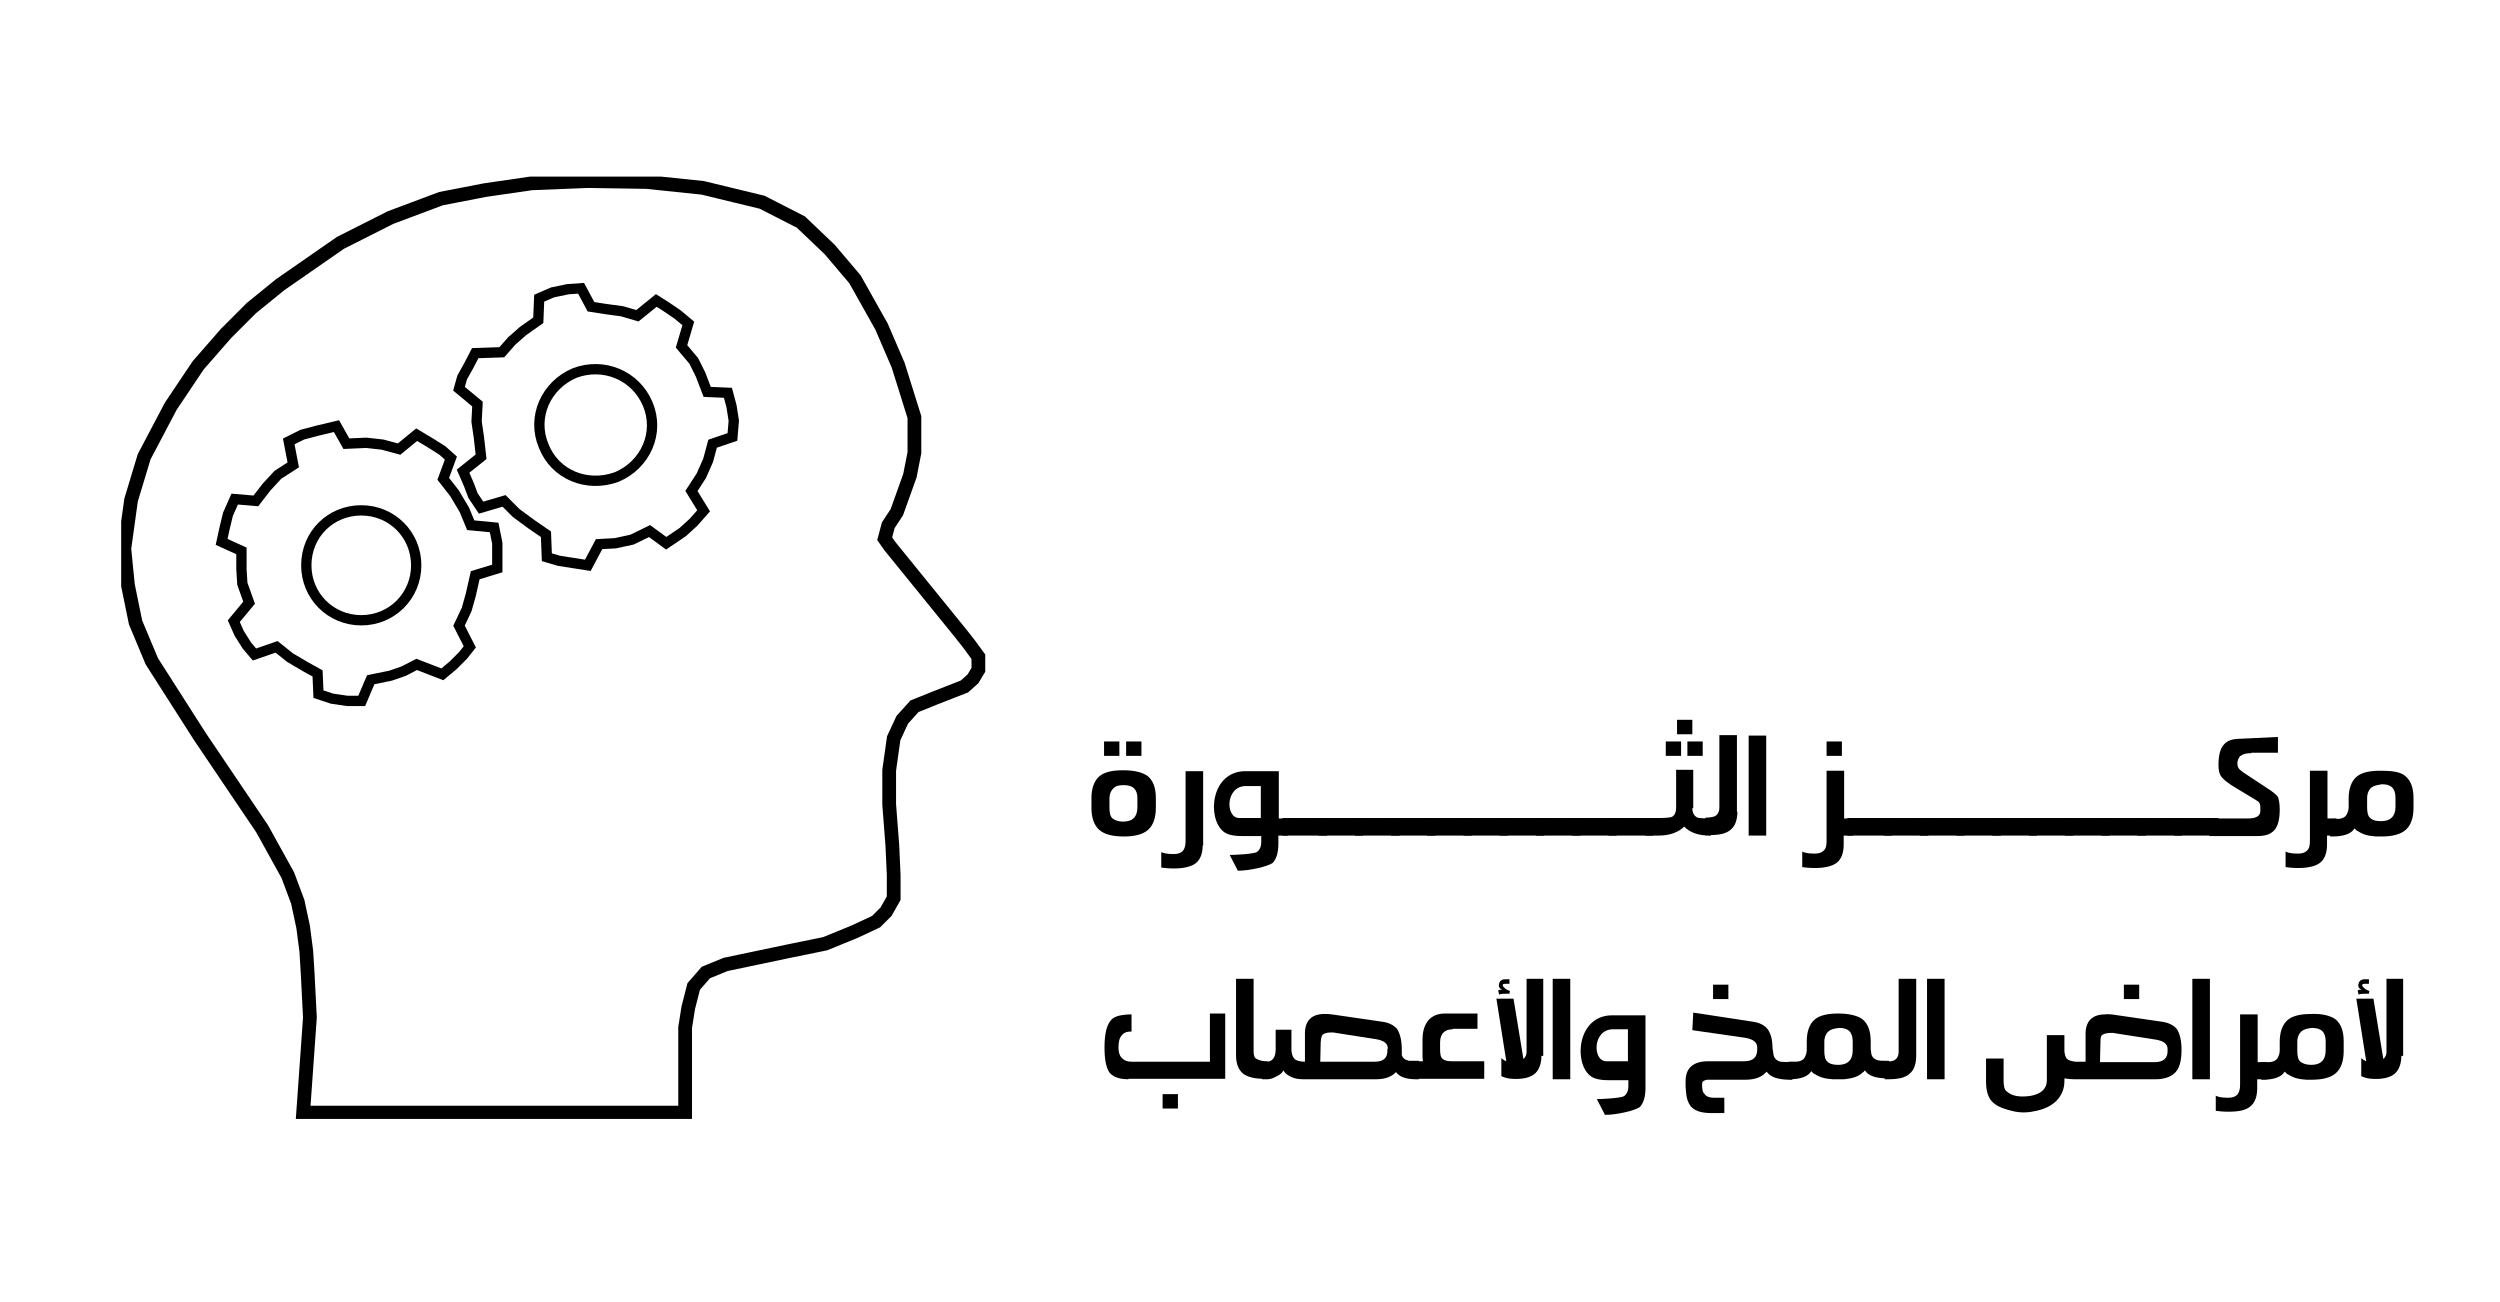 <?xml version="1.0" encoding="utf-8"?>
<!-- Generator: Adobe Illustrator 23.0.0, SVG Export Plug-In . SVG Version: 6.00 Build 0)  -->
<svg version="1.1" id="Layer_1" xmlns="http://www.w3.org/2000/svg" xmlns:xlink="http://www.w3.org/1999/xlink" x="0px" y="0px"
	 viewBox="0 0 555 289" style="enable-background:new 0 0 555 289;" xml:space="preserve">
<style type="text/css">
	.st0{clip-path:url(#SVGID_2_);fill:none;stroke:#000000;stroke-width:3.052;stroke-linecap:square;stroke-miterlimit:10;}
	.st1{clip-path:url(#SVGID_4_);fill:none;stroke:#000000;stroke-width:2.288;stroke-linecap:square;stroke-miterlimit:10;}
	.st2{clip-path:url(#SVGID_6_);fill:none;stroke:#000000;stroke-width:2.288;stroke-linecap:square;stroke-miterlimit:10;}
	.st3{clip-path:url(#SVGID_8_);fill:none;stroke:#000000;stroke-width:2.288;stroke-linecap:square;stroke-miterlimit:10;}
	.st4{clip-path:url(#SVGID_10_);fill:none;stroke:#000000;stroke-width:2.288;stroke-linecap:square;stroke-miterlimit:10;}
	.st5{display:none;}
	.st6{display:inline;}
</style>
<g>
	<g>
		<g>
			<g>
				<defs>
					<rect id="SVGID_1_" x="26.9" y="39.2" width="192.1" height="209.2"/>
				</defs>
				<clipPath id="SVGID_2_">
					<use xlink:href="#SVGID_1_"  style="overflow:visible;"/>
				</clipPath>
				<polygon class="st0" points="152.1,247 152.1,228.1 152.8,223.7 154,219 156.7,215.9 161.1,214.1 174.9,211.2 183.2,209.5 
					189.8,206.8 194.5,204.6 196.7,202.4 198.4,199.4 198.4,194.3 198.1,187.7 197.4,178.6 197.4,171 198.4,163.9 200.3,159.8 
					203,156.8 207.7,154.9 214.1,152.4 216,150.7 217.2,148.7 217.2,145.8 215,142.8 213.1,140.4 197.6,121.3 196.4,119.6 
					197.2,116.6 199.1,113.7 202,105.6 203,100.5 203,92.6 199.4,81.1 195.7,72.5 189.8,62 184.2,55.4 177.8,49.3 169.2,44.9 
					156,41.7 143.5,40.4 130.5,40.2 118,40.7 107.7,42.2 97.9,44.1 86.7,48.3 75.6,53.9 62.2,63.2 55.8,68.4 50.2,74 44,81.1 
					37.9,90.2 32,101.4 29.1,111 27.6,121.8 28.4,129.9 30.1,138.2 33.7,146.8 44.3,163.4 58.2,184 63.9,194.3 66.1,200.2 
					67.3,205.8 68,211.2 68.3,216.1 68.8,225.9 67.3,247 				"/>
			</g>
			<g>
				<defs>
					<rect id="SVGID_3_" x="26.9" y="39.2" width="192.1" height="209.2"/>
				</defs>
				<clipPath id="SVGID_4_">
					<use xlink:href="#SVGID_3_"  style="overflow:visible;"/>
				</clipPath>
				<polygon class="st1" points="119.7,66.2 122.7,64.9 126.1,64.2 129,64 131.2,68.1 134.4,68.6 138.1,69.1 141.5,70.1 145.7,66.7 
					147.9,68.1 150.4,69.8 152.8,71.8 151.3,76.9 154,80.1 155.5,83.1 157,87 161.6,87.2 162.4,90.2 162.9,93.4 162.6,97 
					158.2,98.5 157.2,102.2 155.7,105.6 153.5,109 156.2,113.4 154,115.9 151.6,118.1 147.9,120.6 144.2,117.9 140.3,119.8 
					136.6,120.6 133,120.8 130.5,125.5 127.3,125 124.1,124.5 121.4,123.7 121.2,118.6 118,116.4 114.6,113.9 111.9,111.2 
					106.8,112.7 105,110 104.1,107.6 102.8,104.6 106.8,101.4 106.3,97 105.8,93.6 106,89.7 101.9,86.3 102.6,83.8 104.1,81.1 
					105.5,78.4 111.4,78.2 113.6,75.7 116.1,73.5 119.5,71.1 				"/>
			</g>
			<g>
				<defs>
					<rect id="SVGID_5_" x="26.9" y="39.2" width="192.1" height="209.2"/>
				</defs>
				<clipPath id="SVGID_6_">
					<use xlink:href="#SVGID_5_"  style="overflow:visible;"/>
				</clipPath>
				<path class="st2" d="M120.7,99c-2.7-6.4,0.5-13.5,6.9-16.2c6.4-2.4,13.5,0.5,16.2,6.9c2.7,6.4-0.5,13.5-6.9,16.2
					C130.3,108.3,123.2,105.4,120.7,99L120.7,99z"/>
			</g>
			<g>
				<defs>
					<rect id="SVGID_7_" x="26.9" y="39.2" width="192.1" height="209.2"/>
				</defs>
				<clipPath id="SVGID_8_">
					<use xlink:href="#SVGID_7_"  style="overflow:visible;"/>
				</clipPath>
				<polygon class="st3" points="80.3,155.6 77.1,155.6 73.7,155.1 70.7,154.1 70.5,149.5 67.8,148 64.4,146 61.4,143.6 56.5,145.3 
					54.8,143.3 53.1,140.6 51.9,137.9 55.3,133.8 53.8,129.6 53.6,126.4 53.6,122.3 49.2,120.3 49.9,117.1 50.6,114.2 52.1,110.8 
					56.8,111.2 59.2,108.1 61.7,105.4 65.1,103.2 64.1,98 67.1,96.5 70.5,95.6 74.7,94.6 76.9,98.5 81.3,98.3 84.9,98.7 88.6,99.7 
					92.5,96.5 95.5,98.3 98.2,100 100.1,101.7 98.4,106.3 100.9,109.5 103.1,113.2 104.5,116.6 109.7,117.1 110.4,120.6 110.4,123 
					110.4,126.2 105.5,127.7 104.5,132.1 103.6,135.3 101.9,138.9 104.3,143.6 102.8,145.5 100.6,147.7 98.2,149.7 92.5,147.5 
					89.6,149 86.7,150 82.3,150.9 				"/>
			</g>
			<g>
				<defs>
					<rect id="SVGID_9_" x="26.9" y="39.2" width="192.1" height="209.2"/>
				</defs>
				<clipPath id="SVGID_10_">
					<use xlink:href="#SVGID_9_"  style="overflow:visible;"/>
				</clipPath>
				<path class="st4" d="M68,125.5c0-6.9,5.4-12.2,12.2-12.2s12.2,5.4,12.2,12.2s-5.4,12.2-12.2,12.2S68,132.3,68,125.5L68,125.5z"
					/>
			</g>
		</g>
	</g>
	<g class="st5">
		<rect x="-3.2" y="150.4" transform="matrix(0.982 -0.191 0.191 0.982 -29.155 2.564)" class="st6" width="3.9" height="4.2"/>
		<path class="st6" d="M-10.1,138.9l-17.4,3.4l1,4.2l12.7-2.4l4.2,20.8c0.2,1.2,0,2-0.5,2.7c-0.5,0.7-1.5,1.2-2.7,1.5
			c-1.5,0.2-2.4,0.2-3.2-0.2c-0.7-0.5-1.2-1.2-1.5-2.4l-4.4,1c0.5,2.7,1.2,4.4,2.4,5.1c1.5,1,4.2,1.2,7.8,0.5
			c3.2-0.7,5.4-1.5,6.4-2.7c1-1.2,1.2-2.9,0.7-5.4L-10.1,138.9z"/>
		<path class="st6" d="M-5,80.9c-0.5,1.2-1,2-1.7,2.4c-0.7,0.2-1.5,0.2-2.7-0.2l-1.7-0.7c-2.2-0.7-2.9-2.2-2.2-4.4l2.4-6.1l-3.9-1.5
			l-2.9,8.1c-0.7,1.7-0.7,3.4,0,4.7c0.7,1.5,2.2,2.7,4.4,3.4l3.7,1.5c0.7,0.2,1.2,0.5,2,0.5l-0.2,0.5l-1.2-0.2l-0.5,2.7
			c-0.5,1-1,1.5-2,1.7c-0.5,0-1-0.2-1.5-0.2c-2.7-0.2-4.7-0.2-5.9,0.5s-2.2,2-2.7,3.9l-3.9,13c-0.2,0.7-0.2,1.2-0.5,2
			c-0.5,3.4,1,5.4,4.4,5.9l7.6,1.2c-0.2,1.2-0.5,2-0.7,2.2c-0.5,0.7-1.7,1-3.2,0.7l-5.1-0.7l-0.7,4.2l5.1,0.7
			c1.5,0.2,2.4,0.7,2.9,1.7c0,0.2,0.2,0.7,0,1.5l-0.2,0.7l1.2,0.2c0,0.2-0.2,0.7-0.2,1c-0.5,0.7-1.2,1-2.2,1l-19.6,0.7l0.2,4.7
			l20.8-0.7c2.2,0,3.7-0.7,4.9-2c1-1,1.5-2.9,1.5-5.9v-0.7h-1.5c0-0.2,0-0.5-0.2-1c-0.2-1.2-0.7-2-1.5-2.4c0.7,0,1.5-0.7,2.2-1.7
			c0.5-0.7,1-1.7,1.2-2.9l2.9-19.4c0.5-2.4,0-4.4-1-5.6l0,0c1-0.5,1.7-1.7,2.2-3.2l0.5,0.2l6.9-17.9L-2,73L-5,80.9z M-11.1,100.7
			l-2.2,14.5l-5.4-1c-1-0.2-1.7-0.5-2-1c-0.2-0.5-0.2-1.2,0-2.7l3.4-11.3c0.5-2,1.5-2.9,2.9-2.7h0.5C-11.8,97-10.8,98.3-11.1,100.7z
			"/>
		<path class="st6" d="M-17,60.3c-0.2,0.2-0.2,0.7-0.2,1l1,0.2c0-0.5,0.5-1.5,1.2-2.7l-0.7-0.5l-0.5,0.2c-0.2,0.2-0.5,0.2-0.7,0.5
			c-0.7,0.2-1,0.2-1.2,0c0,0,0-0.5,0.5-1.2l-1-0.5l-0.5,1c-0.5,0.7-0.2,1.5,0.2,2C-18.2,60.8-17.7,60.8-17,60.3z"/>
		<path class="st6" d="M3.6,59.1l-18.4-9.8l-2,3.9l17.4,9.3c0.7,0.5,1.2,1,1.2,1.7l-15.7-5.4l-2.2,3.9l16.2,5.6
			c-0.5,0.5-1,0.7-1.5,0.7l4.4,2.2c1.2-1,2.2-2.4,2.9-4.2s1-3.2,0.7-4.7C6.8,61.3,5.6,60,3.6,59.1z"/>
		
			<rect x="-1.9" y="37.3" transform="matrix(0.542 -0.84 0.84 0.542 -42.567 23.703)" class="st6" width="4.7" height="27.2"/>
		<path class="st6" d="M26.9,41.9L11.5,29.7l-5.6,7.1c-5.9,7.3,3.4,16.2,9.1,14.9c1.2-0.2,2.4-1.2,3.9-3.2l3.4-4.2l1.2,1
			c1,0.7,1.5,1.5,1.5,2.4s-3.2,5.4-3.9,6.4l4.7,1c2-2.7,4.2-7.1,4.2-8.6C29.8,45.1,28.8,43.4,26.9,41.9z M14.6,45.8
			C12.2,48.8,5.3,43.4,9,39l2.4-3.2l6.9,5.4L14.6,45.8z"/>
		<rect x="22.1" y="7.4" transform="matrix(0.79 -0.613 0.613 0.79 -0.668 16.744)" class="st6" width="4.2" height="3.9"/>
		<path class="st6" d="M73.7-21.8l-4.4,1.5l6.4,18.6c0.2,1,0.2,1.7-0.2,2.2c-0.2,0.2-0.5,0.5-1,0.7L74.2,1c-1.5,0.7-2.4,1.2-2.7,1.2
			c-1,0.2-2,0-2.7-1l-0.5-0.7l-1-2c-1.2-2.4-2.7-3.9-4.7-4.4c-1.7-0.2-3.9,0-6.4,1.5c-2.7,1.2-4.4,2.7-5.1,4.4
			c-0.7,1.7-0.5,3.9,0.7,6.4l1,2l0.2,1c0.2,1.2,0,2-0.7,2.7c-0.2,0-0.5,0.2-1,0.5l-0.2-0.2l-0.2,0c-1.2,1-2.2,1.5-2.4,1.7
			c-1,0.5-2,0.2-2.7-0.5l-1.2-1c-1.5-1.7-2.9-2.9-3.9-3.2c-1.2-0.5-2.9,0-4.7,1l-13.5,7.8l2.7,3.9L37.9,15c1.7-1,3.2-1,3.9,0
			l0.2,0.5c1.2,1.7,1,3.2-1,4.7l-7.8,6.1c-3.2,2.4-3.7,5.1-1.5,8.1l1,1.2l0.7,0.7c1.5,1.7,2.9,2.4,4.2,2.4s2.7-0.5,4.7-2l2.9-2.2
			l-2.4-3.2l-2,1.5c-1,0.7-1.7,1-2.4,1c-0.5,0-0.7-0.2-1.2-0.5c-0.7-0.5-1.2-1-1.5-1.7c-0.2-0.5,0-1,0.5-1.5c0.2-0.2,0.5-0.5,1-0.7
			l7.3-5.6c2-1.7,3.2-3.2,3.2-4.9c0,0,0-0.2,0-0.5c1.2,0.5,2.7,0.2,4.4-0.7l0,0l0.5-0.2c2.7-1.5,4.2-2.9,4.4-4.7l0.7,0.2h0.5
			c1.2,0.2,2.9,0,4.9-1c0.5-0.2,1-0.5,1.5-0.7c0.5-0.2,1-0.5,1.5-0.7c2-1.2,3.2-2.4,3.7-3.7c0-0.2,0.2-0.5,0.2-0.7
			c1.2,0.7,2.7,0.7,4.7,0l0.2,0.5l0.7-0.2c2.7-1,4.4-2,5.1-3.4c0.7-1.5,0.7-3.2,0-5.1L73.7-21.8z M62.4,7.9
			c-1.2,0.5-2.2,0.7-2.9,0.5c-0.7-0.2-1.5-1-2.2-2.2l-1-2.2c-0.7-1.2-0.7-2.2-0.2-3.2c0.2-0.7,1-1.2,2.2-2c2.2-1.2,3.9-0.5,4.9,1.7
			l1,2.2C65.3,5.2,64.6,6.9,62.4,7.9z"/>
		<rect x="81" y="-24.2" transform="matrix(0.962 -0.272 0.272 0.962 6.01 22.227)" class="st6" width="4.7" height="27.2"/>
		
			<rect x="135.8" y="-28" transform="matrix(1.267804e-02 -1 1 1.267804e-02 161.942 112.198)" class="st6" width="3.9" height="4.2"/>
		<path class="st6" d="M145.7-17.6l-13.2-2c-0.7,0-1.5-0.2-2-0.2c-3.4,0-5.1,1.7-5.4,5.1l-0.2,7.6h-1.2c-0.7,0-1,0-1.5,0
			c-1.2,0-2-0.5-2.4-1c-0.2-0.5-0.5-1-0.7-1.7v-4.4h-4.7l-0.2,12.2c0,2.2-1.5,3.7-4.4,3.9c-2.7,0.5-4.9,0-6.4-1.2
			c-0.5-0.5-0.7-1.5-0.7-2.9v-6.1h-4.7v6.1c0,2.9,0.5,4.9,2,6.1c1.2,1.2,3.2,1.7,5.4,2.2s4.2,0.2,6.4,0c2.2-0.5,3.9-1.2,5.4-2.7
			c1.5-1.5,2.2-3.2,2.2-5.4v-0.7c1,0.2,2,0.2,2.9,0.2L144-2.2c2.7,0,4.4-0.5,5.6-1.7c1-1.2,1.7-3.2,1.7-5.9s-0.2-4.7-1-5.6
			C149.4-16.6,147.9-17.4,145.7-17.6z M147.4-10c0,2-1.2,2.9-3.7,2.9L129-7.3l0.2-5.4c0-1,0.2-1.7,0.7-2c0.5-0.2,1.2-0.5,2.7-0.5
			l11.8,2c2,0.2,3.2,1.2,3.2,2.4L147.4-10z"/>
		
			<rect x="143.9" y="-14.3" transform="matrix(0.238 -0.971 0.971 0.238 131.716 143.829)" class="st6" width="27.2" height="4.7"/>
		<path class="st6" d="M193,5.4c1.2-2.4,1.5-4.7,0.5-6.4c-0.7-1.5-2.4-2.9-5.1-4.2c-2.7-1.2-4.9-1.7-6.6-1.2c-2,0.5-3.4,2-4.4,4.4
			l-1,2.2l-0.5,0.5c-0.7,1-1.5,1.2-2.4,1c-0.2,0-1.2-0.5-2.7-1.2L170.4,1l-0.7-0.2l3.9-12.2l-4.4-1.2l-5.9,18.1
			c-0.5,1.2-1,2-1.5,2.4c-0.7,0.5-1.5,0.5-2.7,0c-1.5-0.5-2.4-1-2.9-1.5l0-0.2l-1.2,3.9c0.7,0.5,2,1,3.2,1.2c2.7,0.7,4.7,1,6.1,0.5
			c1.5-0.7,2.4-2,3.2-4.2l0.7-2.2l2.4,0.7V5.9c2,0.7,3.4,0.5,4.7-0.2l0.2,0.7l0.2,0.5c0.5,1.2,1.7,2.2,3.7,3.2
			c0.5,0.2,1,0.5,1.5,0.7c2.7,1.2,4.9,1.7,6.6,1.2c1.7-0.5,3.2-2,4.4-4.4L193,5.4z M188.6,3.4l-1,2.2c-1.2,2.4-2.7,2.9-5.1,2
			c-1.2-0.5-2-1.2-2.2-2c-0.2-0.7-0.2-1.7,0.5-3.2l1-2.2c0.5-1.2,1.2-2,2.2-2.2c0.7-0.2,1.7,0,2.7,0.5
			C189.1-0.5,189.6,1.2,188.6,3.4z"/>
		<path class="st6" d="M211.8-2.7L201.1,14c-0.5,0.7-1,1-1.7,1.2L206.2,0l-3.9-2.4l-7.1,15.7c-0.2-0.5-0.5-1-0.7-1.5l-2.7,4.2
			c1,1.2,2.2,2.4,3.9,3.4s3.2,1.2,4.4,1c1.5-0.2,2.7-1.2,3.9-2.9L215.5,0L211.8-2.7z"/>
		<path class="st6" d="M206.5-1.9l-0.2-0.7C206-2.9,206-3.2,206-3.4c-0.2-0.7-0.2-1,0.2-1.2c0.2,0,0.5,0.2,1.2,0.5l0.5-0.7l-1.2-0.5
			c-0.7-0.5-1.5-0.5-2,0c-0.5,0.5-0.5,1.2,0,2c-0.2-0.2-0.7-0.2-1-0.2l-0.2,1c0.5,0,1.5,0.5,2.7,1.2L206.5-1.9z"/>
		<path class="st6" d="M220.4,37.7c1.7,0,3.7-0.7,5.6-2.9l1.7-1.7c2-2,2.7-3.9,2.4-5.9c-0.2-1.7-1.5-3.7-3.4-5.6
			c-2.2-2-3.9-3.2-5.9-3.2c-2,0-3.7,0.7-5.6,2.7l-1.7,1.7c-2,2-2.9,3.9-2.7,5.6c0.2,1.7,1.5,3.7,3.7,5.9
			C216.7,36.5,218.7,37.5,220.4,37.7z M217.2,26.2l1.7-1.7c1-1,2-1.5,2.9-1.2c0.7,0,1.5,0.5,2.4,1.5c1.7,1.7,2,3.4,0.2,5.1l-1.7,1.5
			c-1.7,2-3.7,2-5.4,0c-1-1-1.5-1.7-1.5-2.7C215.8,28.2,216.3,27.2,217.2,26.2z"/>
		
			<rect x="226.5" y="13.1" transform="matrix(0.692 -0.722 0.722 0.692 59.356 169.526)" class="st6" width="3.9" height="4.2"/>
		
			<rect x="230.9" y="17.1" transform="matrix(0.693 -0.722 0.722 0.693 57.765 173.929)" class="st6" width="3.9" height="4.2"/>
		<path class="st6" d="M242,38.5l-2.9-3.7l-14.7,12c-1,0.7-1.7,1.2-2.4,1.2c-0.7,0-1.5-0.5-2.2-1.5c-1-1.2-1.5-2.2-1.7-2.7v-0.2
			l-3.2,2.7c0.5,0.7,1,1.7,2,2.9c1.7,2.2,3.4,3.4,4.9,3.7c1.5,0.2,3.2-0.2,4.9-1.7L242,38.5z"/>
		<rect x="261.8" y="61" transform="matrix(0.911 -0.412 0.412 0.911 -2.562 114.39)" class="st6" width="3.9" height="4.2"/>
		
			<rect x="268.4" y="61.5" transform="matrix(0.911 -0.413 0.413 0.911 -2.133 117.225)" class="st6" width="3.9" height="4.2"/>
		
			<rect x="264.2" y="66.4" transform="matrix(0.911 -0.412 0.412 0.911 -4.563 115.908)" class="st6" width="3.9" height="4.2"/>
		<path class="st6" d="M245.9,80.1L245.9,80.1l0.2,0.7c1,2.7,2.2,4.4,3.4,5.1c1.5,0.7,3.2,0.7,5.1,0l19.6-7.1l-1.7-4.4l-18.4,6.6
			c-1,0.2-1.7,0.2-2.2-0.2c-0.2-0.2-0.7-0.7-1-1.2c-0.7-1.7-1-2.7-1-3.2c0-1,0.5-1.7,1.7-2.2l9.3-4.2l-2-4.2l-9.3,4.2
			c-1.2,0.5-2.2,0.5-2.7-0.2c-0.2-0.2-1-1.2-1.7-2.9l-0.7-1.7h0.2l-0.7-1.2l-0.2-0.5l0,0l-0.5-0.7l10.8-6.9l-4.9-7.6
			c-5.1-7.8-16.4-2-17.1,3.7c-0.2,1.2,0.5,2.9,1.7,4.9l2.9,4.7l-1.5,1c-1,0.7-2,0.7-2.7,0.5c-1-0.2-4.2-4.7-4.7-5.9l-2.4,4.2
			c1.7,2.7,5.4,6.1,6.9,6.6c1.5,0.5,3.2,0,5.4-1.5l2-1.2l0.5,0.7l1.2,2.7c1.2,2.7,2.9,4.7,5.1,5.4C245.2,76.2,245.2,78.2,245.9,80.1
			z M237.3,54.4c-2.2-3.2,5.1-7.8,8.3-3.2l2.2,3.4l-7.3,4.7L237.3,54.4z"/>
		
			<rect x="249.3" y="86.8" transform="matrix(0.96 -0.281 0.281 0.96 -14.434 77.327)" class="st6" width="27.2" height="4.7"/>
		
			<rect x="275.5" y="106.6" transform="matrix(0.989 -0.149 0.149 0.989 -13.12 42.677)" class="st6" width="3.9" height="4.2"/>
		<path class="st6" d="M281.7,122.5c-0.2-2-0.7-3.4-1.7-4.4c-1.2-1-3.2-1.5-5.6-1.2c-1.5,0-2.4,0.5-3.2,1c-0.7,0.5-1.5,1.7-2.4,3.4
			l-3.4,5.9c-0.2,0.5-0.7,1-1,1c-0.2,0.2-1,0.2-1.7,0.2c-1.5,0-2-1-2.2-3.2l-0.2-10.5h-0.2v-0.7l12.7-2l-0.7-4.7l-18.9,2.9
			c-1.2,0.2-2.2,0-2.7-0.2c-0.7-0.5-1-1.2-1.2-2.2c-0.2-1.7-0.2-2.7,0-3.2v-0.2l-4.7,0.5c0,1,0,2.2,0.2,3.4c0.5,2.7,1.2,4.7,2.4,5.6
			c1.2,1,2.9,1.5,5.1,1l2.4-0.2l0.5,2.4l0,0l0.2,10.3c0,2.2,0.7,3.7,2,4.7c1.2,1,2.9,1.5,5.6,1.2c1.7,0,2.7-0.2,3.4-0.7
			c0.5-0.5,1.2-1.2,2.2-2.7l4.2-6.9c0.2-0.5,0.7-1,1-1.2c0.5-0.2,1-0.5,1.5-0.2c0.7,0,1.5,0.5,1.7,1c0.2,0.5,0.5,1.2,0.7,2.7
			l0.7,7.6l4.2-0.2L281.7,122.5z"/>
		<path class="st6" d="M250.8,139.7c-0.5-0.5-0.7-1.2-0.7-2.4c0.2-1.7,0.2-2.7,0.7-3.2l0.2-0.2l-4.2-0.2c-0.2,1-0.5,2-0.5,3.4
			c-0.2,2.7,0,4.9,1,6.1c1,1.2,2.4,2,4.7,2.2l2.4,0.2l-0.2,2.4h0.2c-0.2,2,0.2,3.4,1.2,4.4l-0.7,0.5l-0.5,0.2
			c-1,0.7-1.7,2.2-2.2,4.4c-0.2,0.5-0.2,1-0.2,1.5c-0.7,2.9-0.5,5.1,0.2,6.9c0.7,1.7,2.7,2.7,5.4,3.2l2.4,0.5c2.7,0.5,4.9,0.2,6.4-1
			c1.2-1,2.2-2.9,2.9-5.9c0.7-2.9,0.5-5.1-0.2-6.6c-1-1.7-2.7-2.9-5.4-3.4l-2.2-0.5l-0.7-0.5c-1-0.5-1.5-1.2-1.7-2.2
			c0-0.2,0.2-1.2,0.5-2.9h-0.5V146l12.7,1l0.5-4.7l-18.9-1.5C252.3,140.6,251.3,140.4,250.8,139.7z M260.4,156.8l2.2,0.5
			c1.5,0.2,2.2,1,2.7,1.7c0.2,0.7,0.2,1.7,0,2.9c-0.5,2.4-2,3.4-4.4,2.9l-2.2-0.5c-2.4-0.5-3.4-2-2.9-4.7c0.2-1.2,0.7-2.2,1.5-2.7
			S258.9,156.6,260.4,156.8z"/>
	</g>
</g>
<g>
	<path d="M254.8,172.3c1.2,1,1.8,2.6,1.8,4.9v2.1c0,2.3-0.6,3.9-1.7,4.9c-1.1,1-2.9,1.5-5.4,1.5c-2.6,0-4.4-0.5-5.5-1.5
		c-1.1-1-1.7-2.6-1.7-4.9v-2.1c0-2.2,0.6-3.9,1.8-4.9c1.1-0.9,2.8-1.3,5.2-1.3C252,171,253.7,171.5,254.8,172.3z M245.1,167.8v-3.2
		h3.4v3.2H245.1z M247.3,174.9c-0.6,0.5-1,1.3-1,2.4v2c0,1.2,0.2,2,0.7,2.4s1.3,0.7,2.3,0.7c2.2,0,3.2-1.1,3.2-3.2v-2
		c0-2-1-2.9-3-2.9C248.6,174.3,247.8,174.4,247.3,174.9z M250,167.8v-3.2h3.4v3.2H250z"/>
	<path d="M267,187.6c0,1.8-0.5,3.2-1.5,4s-2.7,1.2-4.9,1.2c-1.1,0-2.1-0.1-2.8-0.2v-3.4h0.1c0.4,0.2,1.2,0.4,2.6,0.4
		c1,0,1.6-0.2,2.1-0.7c0.4-0.5,0.6-1.2,0.6-2.2v-15.5h3.9v16.5H267z"/>
	<path d="M285.9,185.5h-2.1v1.8c0,2.1-0.5,3.5-1.3,4.3c-1,0.7-4.9,1.7-7.7,1.7l-1.8-3.5c1,0,5.5-0.2,6.1-0.7
		c0.6-0.5,0.9-1.2,0.9-2.2v-1.3h-4.4c-2,0-3.3-0.4-4-1c-3.7-3-2.8-13.4,4.9-13.4h7.4v10.5h2.1L285.9,185.5L285.9,185.5z
		 M276.6,174.5c-4.6,0-4.6,7.1-1.5,7.1h4.8v-7.1H276.6z"/>
	<path d="M284.7,185.5v-3.9h9.9v3.9H284.7z"/>
	<path d="M292.7,185.5v-3.9h9.9v3.9H292.7z"/>
	<path d="M300.8,185.5v-3.9h9.9v3.9H300.8z"/>
	<path d="M308.8,185.5v-3.9h9.9v3.9H308.8z"/>
	<path d="M316.8,185.5v-3.9h9.9v3.9H316.8z"/>
	<path d="M324.9,185.5v-3.9h9.9v3.9H324.9z"/>
	<path d="M332.9,185.5v-3.9h9.9v3.9H332.9z"/>
	<path d="M341,185.5v-3.9h9.9v3.9H341z"/>
	<path d="M349,185.5v-3.9h9.9v3.9H349z"/>
	<path d="M357.1,185.5v-3.9h9.9v3.9H357.1z"/>
	<path d="M375.7,179.4c0,1.1,0.4,1.7,1.1,2.1c0.4,0.1,1.3,0.2,2.8,0.2h0.2v3.8h-0.2c-2.4,0-4.4-0.6-5.7-2c-1.3,1.3-3.3,2-5.7,2h-2.9
		v-3.9h2.9c1.5,0,2.4-0.1,2.8-0.2c0.7-0.2,1.1-1,1.1-2.1v-8.4h3.8v8.5H375.7z M369.8,167.8v-3.2h3.4v3.2H369.8z M372.3,163v-3.2h3.4
		v3.2H372.3z M374.6,167.8v-3.2h3.4v3.2H374.6z"/>
	<path d="M385.7,180.2c0,1.8-0.5,3.2-1.5,4c-1,0.9-2.6,1.2-4.9,1.2h-0.7v-3.9h0.6c0.9-0.1,1.5-0.2,1.8-0.5c0.5-0.4,0.7-1,0.7-1.7
		v-16.1h3.9V180.2z"/>
	<path d="M388.2,185.5v-22.2h3.9v22.2H388.2z"/>
	<path d="M411.4,181.6v3.9h-2.1v2c0,1.8-0.5,3.2-1.5,4s-2.7,1.2-4.9,1.2c-1.1,0-2.1-0.1-2.8-0.2V189l0.1,0.1
		c0.4,0.2,1.2,0.4,2.6,0.4c1,0,1.6-0.2,2.1-0.7c0.5-0.5,0.6-1.2,0.6-2.2v-15.5h3.9v10.6h2V181.6z M405.5,167.8v-3.2h3.4v3.2H405.5z"
		/>
	<path d="M410.1,185.5v-3.9h9.9v3.9H410.1z"/>
	<path d="M418.2,185.5v-3.9h9.9v3.9H418.2z"/>
	<path d="M426.2,185.5v-3.9h9.9v3.9H426.2z"/>
	<path d="M434.3,185.5v-3.9h9.9v3.9H434.3z"/>
	<path d="M442.3,185.5v-3.9h9.9v3.9H442.3z"/>
	<path d="M450.4,185.5v-3.9h9.9v3.9H450.4z"/>
	<path d="M458.4,185.5v-3.9h9.9v3.9H458.4z"/>
	<path d="M466.5,185.5v-3.9h9.9v3.9H466.5z"/>
	<path d="M474.5,185.5v-3.9h9.9v3.9H474.5z"/>
	<path d="M482.6,185.5v-3.9h9.9v3.9H482.6z"/>
	<path d="M499.8,167.2c-1.1,0-1.8,0.2-2.2,0.5c-0.5,0.2-0.7,0.7-0.9,1.5c0,0.4,0,0.9,0.2,1.2c0.2,0.4,0.5,0.6,1,1l5.6,3.7
		c1.1,0.7,1.8,1.3,2.2,1.8c0.2,0.5,0.4,1.5,0.4,2.8c0,2.2-0.4,3.7-1.2,4.6c-0.9,1-2.1,1.3-3.9,1.3h-10.5v-3.9h8.5
		c1.8,0,2.8-0.5,2.8-1.7c0-0.7,0-1.2-0.1-1.5c-0.1-0.4-0.4-0.6-0.9-0.9l-4.8-2.9c-1.5-0.9-2.3-1.6-2.8-2.2c-0.5-0.6-0.7-1.5-0.7-2.6
		c0-2.2,0.4-3.8,1.2-4.6c0.7-0.9,2-1.3,3.7-1.3l8.3-0.4v3.5H499.8z"/>
	<path d="M518.7,181.6v3.9h-2.1v2c0,1.8-0.5,3.2-1.5,4s-2.7,1.2-4.9,1.2c-1.1,0-2.1-0.1-2.8-0.2V189l0.1,0.1
		c0.4,0.2,1.2,0.4,2.6,0.4c1,0,1.6-0.2,2.1-0.7c0.5-0.5,0.6-1.2,0.6-2.2v-15.5h3.9v10.6h2V181.6z"/>
	<path d="M534,172.3c1.2,1,1.8,2.6,1.8,4.9v2.1c0,2.3-0.6,3.9-1.7,4.9c-1.1,1-2.9,1.5-5.4,1.5c-0.4,0-0.9,0-1.2,0
		c-1.8-0.1-3-0.5-3.9-1.1l-0.4-0.2l-0.5-0.5c-0.7,1.2-2.4,1.8-4.9,1.8h-0.5v-3.9c1.5,0,2.2,0,2.4-0.1c0.9-0.2,1.3-0.7,1.6-1.7
		l0.1-0.7v-2c0-2.2,0.6-3.9,1.8-4.9c1.1-0.9,2.8-1.3,5.2-1.3S532.9,171.3,534,172.3z M526.5,174.8c-0.6,0.5-1,1.3-1,2.4v2
		c0,1.2,0.2,2,0.7,2.4c0.5,0.5,1.3,0.7,2.4,0.7c2.1,0,3.2-1.1,3.2-3.2v-2c0-2.1-1-3-3-3C527.7,174.3,527,174.4,526.5,174.8z"/>
	<path d="M250.6,239.6c-2.1,0-3.5-0.5-4.3-1.5c-0.7-1-1.1-2.8-1.1-5.5c0-3.2,0.5-5.2,1.6-6.3c0.7-0.7,2.2-1.1,4.4-1.1v3.8
		c-1,0-1.7,0.2-2.2,0.9c-0.5,0.5-0.7,1.5-0.7,2.6c0,1,0.2,1.8,0.7,2.3c0.5,0.6,1.2,0.9,2.2,0.9h17.4V225h3.4v14.5h-21.5V239.6z
		 M258.1,246.1v-3.2h3.4v3.2H258.1z"/>
	<path d="M278.3,233.4c0,0.9,0.2,1.5,0.7,1.7c0.4,0.2,0.9,0.4,1.8,0.5h0.6v3.9h-0.6c-2.3,0-3.9-0.4-4.9-1.2c-1-0.9-1.5-2.2-1.5-4
		v-17h3.9v16.1H278.3z"/>
	<path d="M315,239.6h-0.6c-2.2,0-3.7-0.5-4.5-1.6l0,0c-0.9,1-2.3,1.6-4.5,1.6h-16.1c-1.1,0-2-0.2-2.6-0.5c-0.9-0.4-1.5-0.9-1.8-1.5
		c-0.2,0.6-0.9,1.1-1.8,1.5c-0.7,0.4-1.3,0.5-1.8,0.5h-1.1v-3.9h0.7c0.6,0,1-0.1,1.2-0.2c0.7-0.4,1.1-1.2,1.1-2.6v-4.3h3.5v4.3
		c0,1.2,0.4,2.1,1,2.4c0.4,0.2,1,0.4,2,0.4v-6.3c0-2.8,1.5-4.3,4.3-4.3c0.5,0,1.1,0,1.7,0.1l11,1.6c1.7,0.2,2.9,0.9,3.5,1.7
		c0.6,1,1,2.4,1,4.6c0,0.4,0,0.7,0,1.1c0.2,0.7,0.7,1.1,1.6,1.3h2.2v4H315z M308.1,232.8c0-1.2-0.9-1.8-2.6-2.1l-9.6-1.5
		c-1.1,0-1.7,0.1-2.1,0.4c-0.4,0.2-0.5,0.7-0.6,1.7l-0.1,4.4h12.1c2,0,2.8-0.9,2.8-2.4v-0.5H308.1z"/>
	<path d="M322.5,228.5c-1.8,0-2.8,1-2.8,2.9v1.5c0,1.1,0.1,1.8,0.6,2.2c0.5,0.4,1.1,0.5,2.2,0.5h7v3.9h-15.7v-3.9h2.1
		c-0.1-0.5-0.1-1.1-0.1-1.6v-3.2c0-2,0.5-3.3,1.3-4.3c0.9-1,2.1-1.5,3.7-1.5h7.2v3.4H322.5z"/>
	<path d="M342.2,234.4c0,1.7-0.5,3-1.3,3.8s-2.1,1.2-3.5,1.3c-1.5,0.1-2.9,0-4.1-0.6v-4c0.2,0.2,0.6,0.5,1.1,0.7l-2.2-13.9h3.8
		l2.2,13.4c0.5-0.4,0.7-1,0.7-1.6v-16.2h3.7v17.1H342.2z M334.8,218.4c-0.6,0-1,0-1.1,0.1c-0.2,0.2-0.1,0.5,0.4,0.9
		c0.1,0.1,0.2,0.2,0.6,0.4l0.5,0.2l-0.1,0.6c-1.2,0-2,0-2.3,0.2l-0.2-0.9c0.2-0.2,0.5-0.2,0.9-0.2c-0.6-0.2-0.9-0.7-0.7-1.3
		c0.1-0.6,0.6-1,1.3-1h1v1H334.8z"/>
	<path d="M344.7,239.6v-22.3h3.9v22.3C348.6,239.6,344.7,239.6,344.7,239.6z"/>
	<path d="M365.3,241.5c0,2.1-0.5,3.5-1.3,4.3c-1,0.7-4.9,1.7-7.7,1.7l-1.8-3.5c1,0,5.5-0.2,6.1-0.7s0.9-1.2,0.9-2.2v-1.3H357
		c-2,0-3.3-0.4-4-1c-3.7-3-2.8-13.4,4.9-13.4h7.4V241.5L365.3,241.5z M358.1,228.5c-4.6,0-4.6,7.1-1.5,7.1h4.8v-7.1H358.1z"/>
	<path d="M389,226.8c1.7,0.2,2.9,0.9,3.5,1.8c0.6,0.9,1,2.2,1,4.1l0.2,1.3c0.1,0.9,0.7,1.5,1.6,1.7c0.2,0,1.1,0.1,2.4,0.1h0.2v3.9
		h-0.5c-2.7,0-4.4-0.6-5.2-1.8c-0.1,0.1-0.1,0.2-0.2,0.2c-0.9,1-2.4,1.6-4.5,1.6H380c-0.4,0-0.7,0-1,0c-0.7,0.1-1.1,0.4-1.1,0.7
		c-0.1,0.6,0,1.2,0.1,1.8c0.1,0.4,0.4,0.6,0.6,0.9c0.5,0.5,1.2,0.6,2.1,0.6h2.1v3.4h-2.9c-2,0-3.2-0.4-4-1c-0.9-0.6-1.5-2-1.6-3.7
		l-0.1-1.2v-1.2c0-2.9,1.7-4.4,5-4.4h8c2,0,2.9-0.9,2.9-2.6v-0.5c0-1.1-0.9-1.8-2.6-2.1l-11.8-1.7l0.2-3.9L389,226.8z M380.3,221.8
		v-3.2h3.4v3.2H380.3z"/>
	<path d="M413.5,226.3c1.2,1,1.8,2.6,1.8,4.9v1.8l0.1,0.7c0.1,1,0.7,1.5,1.6,1.7c0.2,0.1,1.1,0.1,2.4,0.1v3.9H419
		c-2.6,0-4.3-0.6-5-1.8c-0.1,0.1-0.2,0.4-0.5,0.5c-0.9,0.9-2.2,1.3-4.1,1.5c-0.4,0-0.9,0-1.3,0c-0.4,0-0.9,0-1.2,0
		c-1.8-0.1-3-0.5-3.9-1.1l-0.4-0.2l-0.5-0.5c-0.7,1.2-2.4,1.8-4.9,1.8H397v-3.9c1.5,0,2.2,0,2.4-0.1c0.9-0.2,1.3-0.7,1.6-1.7
		l0.1-0.7v-2c0-2.2,0.6-3.9,1.8-4.9c1.1-0.9,2.8-1.3,5.2-1.3S412.5,225.5,413.5,226.3z M406,228.9c-0.6,0.5-1,1.3-1,2.4v2
		c0,1.2,0.2,2,0.7,2.4c0.5,0.5,1.3,0.7,2.4,0.7c2.1,0,3.2-1.1,3.2-3.2v-2c0-2.1-1-3-3-3C407.3,228.3,406.5,228.5,406,228.9z"/>
	<path d="M425.4,234.4c0,1.8-0.5,3.2-1.5,4c-1,0.9-2.6,1.2-4.9,1.2h-0.6v-3.9h0.6c0.9-0.1,1.5-0.2,1.8-0.5c0.5-0.4,0.7-1,0.7-1.7
		v-16.2h3.9v17.1H425.4z"/>
	<path d="M427.8,239.6v-22.3h3.9v22.3C431.7,239.6,427.8,239.6,427.8,239.6z"/>
	<path d="M468.8,225.2l11,1.6c1.7,0.2,2.9,0.9,3.5,1.7c0.6,1,1,2.4,1,4.6c0,2.2-0.4,3.9-1.3,4.9c-0.9,1-2.4,1.6-4.5,1.6h-17.8
		c-1,0-1.7-0.1-2.4-0.2v0.6c0,1.7-0.6,3.2-1.8,4.4c-1.1,1.1-2.6,1.8-4.4,2.2c-1.7,0.4-3.4,0.5-5.1,0.1c-1.8-0.4-3.3-0.9-4.4-1.8
		c-1.2-1-1.7-2.6-1.7-4.9v-5h3.9v5c0,1.1,0.2,2,0.7,2.3c1.2,1.1,3,1.3,5.2,1c2.4-0.4,3.7-1.6,3.7-3.4v-10.1h3.9v3.7
		c0.1,0.6,0.2,1.1,0.5,1.5c0.4,0.4,1,0.6,2,0.7c0.2,0,0.6,0,1.2,0h1v-6.2c0-2.8,1.5-4.3,4.3-4.3
		C467.7,225.1,468.3,225.2,468.8,225.2z M469,229.3c-1.1,0-1.7,0.1-2.2,0.4c-0.4,0.2-0.5,0.7-0.5,1.7l-0.1,4.4h12.1
		c2,0,2.9-0.9,2.9-2.4v-0.5c0-1.2-0.9-1.8-2.6-2.1L469,229.3z M471.5,221.8v-3.2h3.4v3.2H471.5z"/>
	<path d="M486.7,239.6v-22.3h3.9v22.3C490.6,239.6,486.7,239.6,486.7,239.6z"/>
	<path d="M503.2,235.7v3.9h-2.1v2c0,1.8-0.5,3.2-1.5,4c-1,0.9-2.7,1.2-4.9,1.2c-1.1,0-2.1-0.1-2.8-0.2v-3.4l0.1,0.1
		c0.4,0.2,1.2,0.4,2.6,0.4c1,0,1.6-0.2,2.1-0.7c0.4-0.5,0.6-1.2,0.6-2.2v-15.6h3.9v10.6H503.2z"/>
	<path d="M518.5,226.3c1.2,1,1.8,2.6,1.8,4.9v2.1c0,2.3-0.6,3.9-1.7,4.9c-1.1,1-2.9,1.5-5.4,1.5c-0.4,0-0.9,0-1.2,0
		c-1.8-0.1-3-0.5-3.9-1.1l-0.4-0.2l-0.5-0.5c-0.7,1.2-2.4,1.8-4.9,1.8H502v-3.9c1.5,0,2.2,0,2.4-0.1c0.9-0.2,1.3-0.7,1.6-1.7
		l0.1-0.7v-2c0-2.2,0.6-3.9,1.8-4.9c1.1-0.9,2.8-1.3,5.2-1.3C515.6,225,517.4,225.5,518.5,226.3z M511,228.9c-0.6,0.5-1,1.3-1,2.4v2
		c0,1.2,0.2,2,0.7,2.4s1.3,0.7,2.4,0.7c2.1,0,3.2-1.1,3.2-3.2v-2c0-2.1-1-3-3-3C512.2,228.3,511.5,228.5,511,228.9z"/>
	<path d="M533.1,234.4c0,1.7-0.5,3-1.3,3.8s-2.1,1.2-3.5,1.3c-1.5,0.1-2.9,0-4.1-0.6v-4c0.2,0.2,0.6,0.5,1.1,0.7l-2.2-13.9h3.8
		l2.2,13.4c0.5-0.4,0.7-1,0.7-1.6v-16.2h3.7v17.1H533.1z M525.6,218.4c-0.6,0-1,0-1.1,0.1c-0.2,0.2-0.1,0.5,0.4,0.9
		c0.1,0.1,0.2,0.2,0.6,0.4l0.5,0.2l-0.1,0.6c-1.2,0-2,0-2.3,0.2l-0.2-0.9c0.2-0.2,0.5-0.2,0.9-0.2c-0.6-0.2-0.9-0.7-0.7-1.3
		c0.1-0.6,0.6-1,1.3-1h1v1H525.6z"/>
</g>
</svg>
